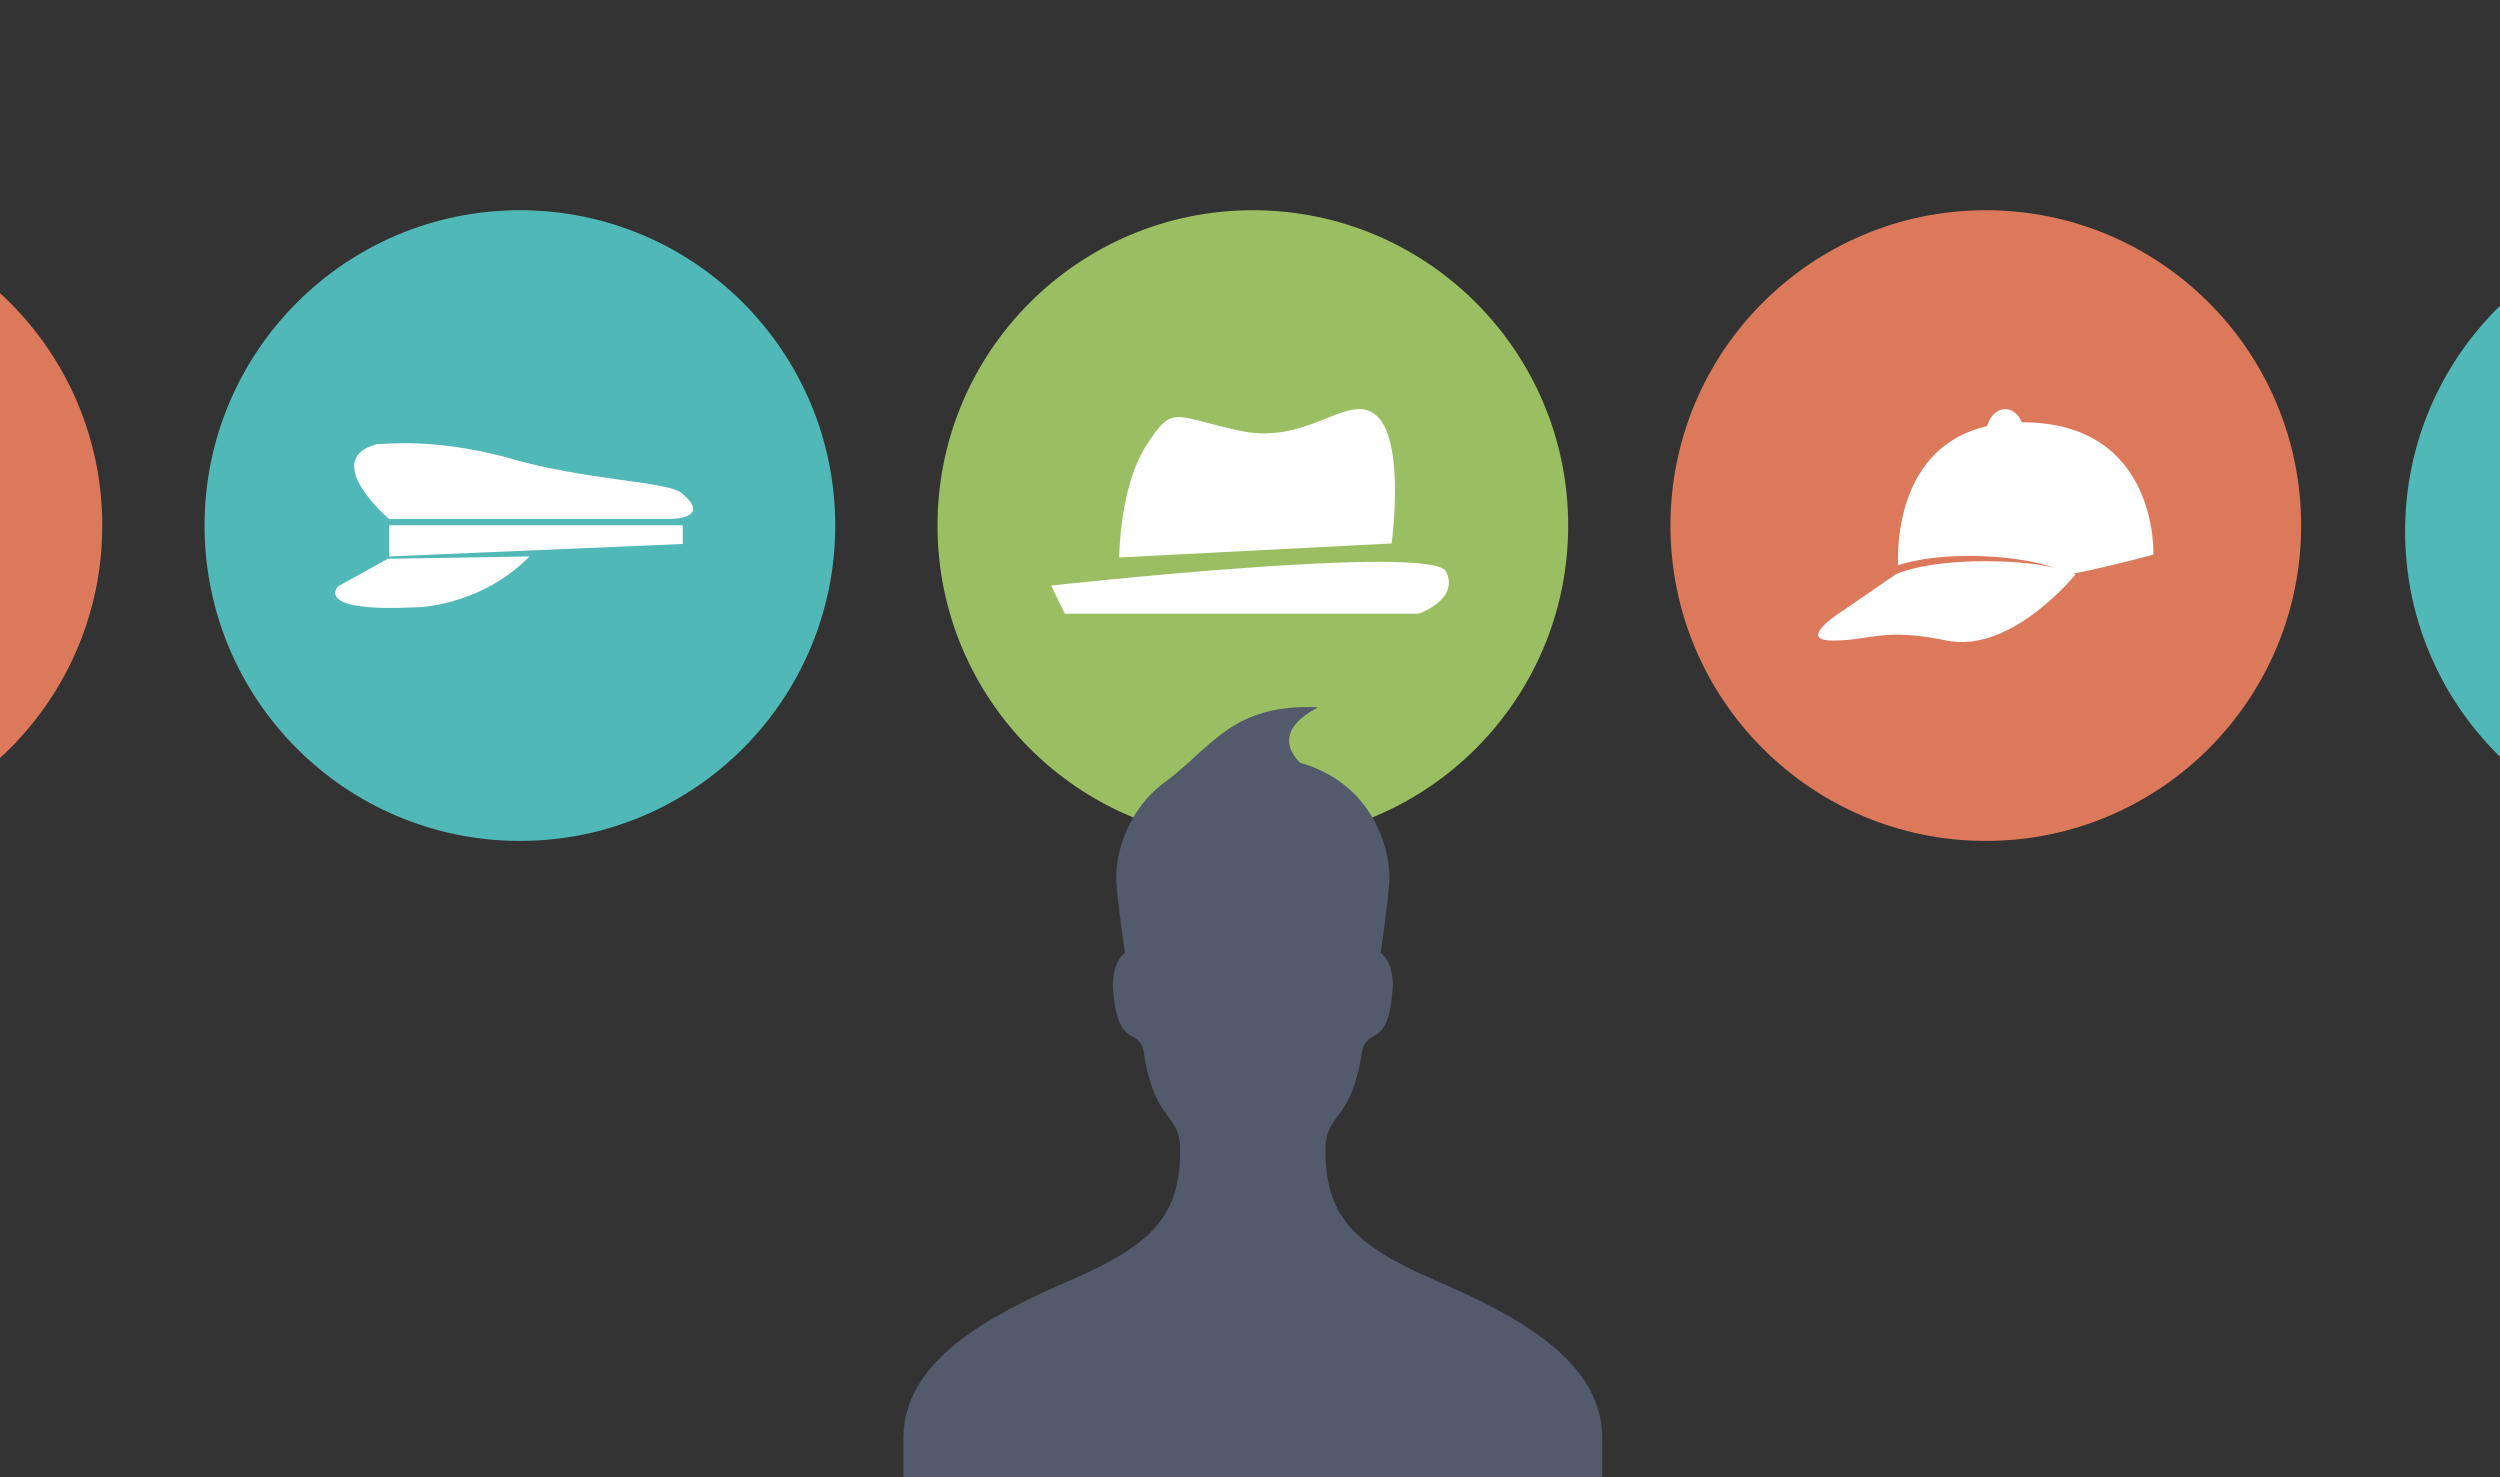 <?xml version="1.0" encoding="UTF-8" standalone="no"?>
<svg width="440px" height="260px" viewBox="0 0 440 260" version="1.1" xmlns="http://www.w3.org/2000/svg" xmlns:xlink="http://www.w3.org/1999/xlink" xmlns:sketch="http://www.bohemiancoding.com/sketch/ns">
    <rect x="0" y="0" width="440" height="260" fill="#333333" stroke="none"/>
    <!-- Generator: Sketch 3.3 (11970) - http://www.bohemiancoding.com/sketch -->
    <title>slide01_02</title>
    <desc>Created with Sketch.</desc>
    <defs></defs>
    <g id="Page-1" stroke="none" stroke-width="1" fill="none" fill-rule="evenodd" sketch:type="MSPage">
        <g id="slide01_02" sketch:type="MSArtboardGroup">
            <circle id="Oval-116" fill="#50B8B7" sketch:type="MSShapeGroup" cx="91.5" cy="92.5" r="55.5"></circle>
            <circle id="Oval-116-Copy-4" fill="#DC795B" sketch:type="MSShapeGroup" cx="-37.5" cy="92.5" r="55.5"></circle>
            <circle id="Oval-116-Copy-5" fill="#50B8B7" sketch:type="MSShapeGroup" cx="478.8" cy="93.5" r="55.5"></circle>
            <circle id="Oval-116-Copy-2" fill="#DC795B" sketch:type="MSShapeGroup" cx="349.5" cy="92.5" r="55.5"></circle>
            <circle id="Oval-116-Copy" fill="#99BF62" sketch:type="MSShapeGroup" cx="220.5" cy="92.5" r="55.5"></circle>
            <path d="M187.397,108 L249.717,108 C249.717,108 256.908,105.529 254.511,100.587 C252.114,95.644 185,103.058 185,103.058 L187.397,108 Z M196.985,98.116 C196.985,98.116 196.985,85.76 201.778,78.347 C206.572,70.933 206.572,73.404 218.557,75.875 C230.542,78.347 237.732,68.462 242.526,73.404 C247.32,78.347 244.923,95.644 244.923,95.644 L196.985,98.116 Z" id="Path-968" fill="#FFFFFF" sketch:type="MSShapeGroup"></path>
            <path d="M364.97,100.954 C371.928,99.569 378.994,97.607 378.994,97.607 C378.994,97.607 379.971,74.328 355.939,74.328 C355.911,74.328 355.884,74.328 355.857,74.328 C355.269,72.936 354.169,72 352.91,72 C351.461,72 350.223,73.24 349.733,74.987 C333.847,78.641 333.925,96.362 334.064,99.469 L334.064,99.469 C336.791,98.6 341.545,97.626 348.76,97.884 C354.708,98.097 358.905,99.026 361.669,99.939 C359.143,99.356 355.193,98.771 349.508,98.771 C338.167,98.771 333.63,101.099 333.63,101.099 L324.557,107.337 C324.557,107.337 315.781,112.738 322.586,112.738 C329.391,112.738 331.241,110.41 342.643,112.738 C354.044,115.066 365.285,101.099 365.285,101.099 C365.285,101.099 365.183,101.045 364.97,100.954 L364.97,100.954 Z" id="Path-970" fill="#FFFFFF" sketch:type="MSShapeGroup"></path>
            <path d="M120.168,95.738 L120.168,92.447 L68.484,92.447 L68.484,97.932 L120.168,95.738 Z M68.484,91.35 C68.484,91.35 56.288,80.963 66.237,78.185 C68.592,78.094 76.335,77.197 88.708,80.379 C103.064,84.729 118.126,84.623 120.168,86.961 C125.339,91.35 117.921,91.35 117.921,91.35 L68.484,91.35 Z M68.26,98.34 L59.519,103.181 C59.519,103.181 54.901,107.812 73.218,106.875 C72.232,106.925 84.045,107.189 93.203,97.932 L68.26,98.34 Z" id="Path-971" fill="#FFFFFF" sketch:type="MSShapeGroup"></path>
            <path id="Path-967" stroke="#979797" stroke-width="3" sketch:type="MSShapeGroup" d=""></path>
            <path d="M204.954,137.7 C198.012,142.879 196.146,151.078 196.488,155.442 C196.925,160.778 198.005,167.724 198.005,167.724 C198.005,167.724 195.866,168.888 195.866,173.574 C196.611,185.335 200.533,180.259 201.339,185.417 C203.28,197.843 207.715,195.631 207.715,202.412 C207.715,213.708 203.068,218.989 188.561,225.25 C174.006,231.538 159,239.45 159,253.15 L159,260 L282,260 L282,253.15 C282,239.45 266.987,231.538 252.425,225.257 C237.918,218.996 233.285,213.721 233.285,202.419 C233.285,195.637 237.706,197.85 239.654,185.424 C240.467,180.266 244.382,185.342 245.141,173.58 C245.141,168.895 242.995,167.731 242.995,167.731 C242.995,167.731 244.075,160.785 244.506,155.448 C244.95,149.852 241.786,137.906 228.789,134.241 C226.513,131.912 224.976,128.206 231.973,124.486 C216.667,123.767 213.106,131.795 204.954,137.7 L204.954,137.7 Z" id="Shape" fill="#525A6B" sketch:type="MSShapeGroup"></path>
        </g>
    </g>
</svg>